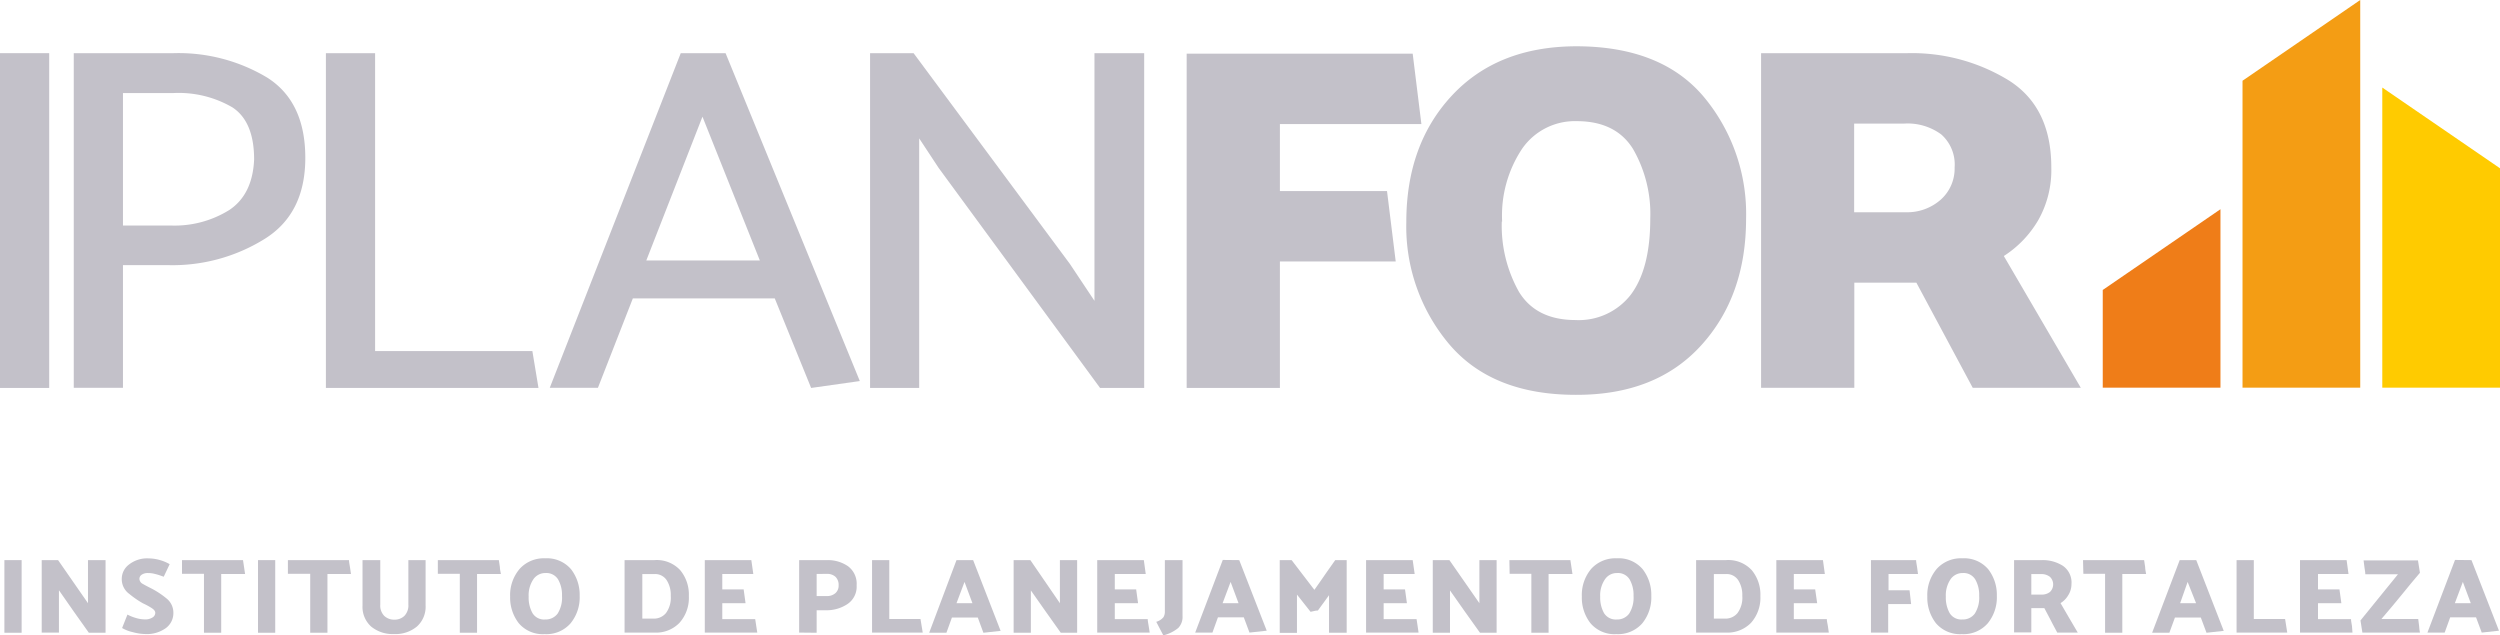 <svg xmlns="http://www.w3.org/2000/svg" viewBox="0 0 290.12 73.71"><defs><style>.cls-1{fill:#c3c1c9;}.cls-2{fill:#ef7d18;}.cls-3{fill:#ffcb00;}.cls-4{fill:#f49d14;}</style></defs><title>Logo_IPLA_Full_Col_Branco</title><g id="Layer_2" data-name="Layer 2"><g id="PACK_DE_LOGOS" data-name="PACK DE LOGOS"><g id="Logo_IPLA_Full_Col_Branco"><rect class="cls-1" y="6.17" width="5.71" height="38.85"/><path class="cls-1" d="M20.1,10.8H14.27V26.17H19.8a12,12,0,0,0,6.81-1.8q2.7-1.8,2.88-5.86,0-4.4-2.52-6.05A12.38,12.38,0,0,0,20.1,10.8M8.56,45V6.17h11.6A20,20,0,0,1,31,9q4.43,2.8,4.43,9.32t-4.79,9.45a20.25,20.25,0,0,1-11.09,3H14.27V45Z"/><polygon class="cls-1" points="62.49 45.02 37.82 45.02 37.82 6.17 43.53 6.17 43.53 40.74 61.78 40.74 62.49 45.02"/><path class="cls-1" d="M81.52,13.54,75,30.23H88.18ZM84.2,6.17,99.78,44.22l-5.65.8L89.91,34.63H73.44L69.39,45H63.8L79,6.17Z"/><polygon class="cls-1" points="100.97 45.02 100.97 6.17 106.02 6.17 124.16 30.63 127.01 34.91 127.01 6.17 132.78 6.17 132.78 45.02 127.66 45.02 108.93 19.49 106.67 16.06 106.67 45.02 100.97 45.02"/><polygon class="cls-1" points="161.97 30.34 148.53 30.34 148.53 45.02 137.71 45.02 137.71 6.23 163.94 6.23 164.95 14.4 148.53 14.4 148.53 22.17 160.96 22.17 161.97 30.34"/><path class="cls-1" d="M174.28,25.71a15.66,15.66,0,0,0,2,8.17q2,3.25,6.54,3.26a7.64,7.64,0,0,0,6.43-2.94c1.5-2,2.26-4.91,2.26-8.83a15.1,15.1,0,0,0-2-8.08q-2-3.22-6.51-3.23a7.45,7.45,0,0,0-6.36,3.2,14,14,0,0,0-2.32,8.45m-11.12.06q0-9,5.29-14.68t14.39-5.72q9.87,0,14.81,5.83a21.2,21.2,0,0,1,4.94,14.17q0,9-5.24,14.74t-14.51,5.71q-9.69,0-14.68-5.85a21.16,21.16,0,0,1-5-14.2"/><path class="cls-1" d="M221,14.34h-5.83V24.63h5.95a5.88,5.88,0,0,0,4.1-1.46,4.83,4.83,0,0,0,1.61-3.74,4.66,4.66,0,0,0-1.55-3.83A6.6,6.6,0,0,0,221,14.34M204.37,45V6.17h17a21.51,21.51,0,0,1,11.68,3.12q5,3.11,5,10.14a11.81,11.81,0,0,1-1.51,6.11,12.36,12.36,0,0,1-4,4.17L241.47,45H228.93L222.39,32.8h-7.2V45Z"/><polygon class="cls-2" points="244.02 33.65 244.02 44.99 257.68 44.99 257.68 24.28 244.02 33.65"/><polygon class="cls-3" points="290.12 19.53 290.12 44.99 276.46 44.99 276.46 10.16 290.12 19.53"/><polygon class="cls-4" points="260.24 9.37 260.24 44.99 273.9 44.99 273.9 0 260.24 9.37"/><path class="cls-1" d="M2.51,65v8.43h-2V65Z"/><path class="cls-1" d="M12.25,65v8.43H10.31c-.58-.8-1.16-1.62-1.74-2.45S7.41,69.3,6.84,68.5v4.91h-2V65H6.74l3.47,5V65Z"/><path class="cls-1" d="M14.13,67.17A2.08,2.08,0,0,1,15,65.49a3.4,3.4,0,0,1,2.25-.69,4.91,4.91,0,0,1,1.29.19,5,5,0,0,1,1.15.48L19,66.93c-.38-.14-.7-.25-1-.32a3.11,3.11,0,0,0-.84-.11,1.24,1.24,0,0,0-.71.19.57.57,0,0,0-.27.5.69.69,0,0,0,.41.58c.27.16.6.33,1,.53a9.92,9.92,0,0,1,1.71,1.13,2.11,2.11,0,0,1,.82,1.71,2.15,2.15,0,0,1-.86,1.74,3.78,3.78,0,0,1-2.41.7,6,6,0,0,1-1.44-.22,4.32,4.32,0,0,1-1.24-.48l.62-1.56a4.78,4.78,0,0,0,.93.38,3.75,3.75,0,0,0,1.08.18,1.52,1.52,0,0,0,.91-.23.63.63,0,0,0,.31-.53c0-.19-.14-.38-.44-.57s-.61-.36-1-.54A11,11,0,0,1,15,68.92,2.11,2.11,0,0,1,14.13,67.17Z"/><path class="cls-1" d="M21.12,65H28.2l.12.8.12.81H25.67v6.82h-2V66.59H21.12Z"/><path class="cls-1" d="M31.94,65v8.43h-2V65Z"/><path class="cls-1" d="M33.41,65H40.5c0,.27.08.54.11.8l.12.81H38v6.82h-2V66.59H33.41Z"/><path class="cls-1" d="M44.13,65v5.16a1.7,1.7,0,0,0,.46,1.31,1.65,1.65,0,0,0,1.17.44,1.62,1.62,0,0,0,1.17-.44,1.73,1.73,0,0,0,.46-1.31V65h2v5.27a3.07,3.07,0,0,1-1,2.43,3.88,3.88,0,0,1-2.66.88,3.93,3.93,0,0,1-2.66-.87,3.06,3.06,0,0,1-1-2.44V65Z"/><path class="cls-1" d="M50.81,65h7.08l.12.8c0,.27.07.54.12.81H55.36v6.82h-2V66.59H50.81Z"/><path class="cls-1" d="M63.27,64.79a3.68,3.68,0,0,1,3,1.27,4.84,4.84,0,0,1,1,3.09,4.76,4.76,0,0,1-1.07,3.2,3.73,3.73,0,0,1-3,1.24,3.65,3.65,0,0,1-3-1.27,4.84,4.84,0,0,1-1-3.09A4.69,4.69,0,0,1,60.32,66,3.78,3.78,0,0,1,63.27,64.79Zm0,7.1a1.73,1.73,0,0,0,1.44-.68,3.46,3.46,0,0,0,.51-2.06,3.61,3.61,0,0,0-.45-1.9,1.59,1.59,0,0,0-1.46-.75,1.67,1.67,0,0,0-1.43.75,3.33,3.33,0,0,0-.53,2,3.67,3.67,0,0,0,.45,1.91A1.57,1.57,0,0,0,63.26,71.89Z"/><path class="cls-1" d="M75.94,73.41H72.48V65h3.46a3.71,3.71,0,0,1,3,1.17,4.44,4.44,0,0,1,1,3,4.34,4.34,0,0,1-1.09,3.11A3.77,3.77,0,0,1,75.94,73.41Zm0-6.79h-1.4v5.17h1.31a1.81,1.81,0,0,0,1.43-.64,3,3,0,0,0,.56-2,3.15,3.15,0,0,0-.48-1.83A1.6,1.6,0,0,0,75.92,66.62Z"/><path class="cls-1" d="M87.88,73.41H81.79V65h5.4l.23,1.61h-3.6v1.79H86.3l.22,1.6h-2.7v1.85h3.82l.12.79Z"/><path class="cls-1" d="M92.74,73.41V65H96a4.11,4.11,0,0,1,2.41.71,2.53,2.53,0,0,1,1,2.22,2.42,2.42,0,0,1-1.08,2.18,4.36,4.36,0,0,1-2.44.71H94.77v2.61Zm3.18-6.81H94.77v2.57h1.17a1.44,1.44,0,0,0,1-.33,1.14,1.14,0,0,0,.38-.9,1.31,1.31,0,0,0-.36-1A1.42,1.42,0,0,0,95.92,66.6Z"/><path class="cls-1" d="M107.08,73.41H101.2V65h2v6.83h3.62Z"/><path class="cls-1" d="M112.93,65l3.19,8.21-2,.22-.65-1.77h-3l-.64,1.77h-2L111,65Zm-1,2.53L111,70h1.85Z"/><path class="cls-1" d="M125,65v8.43H123.1c-.58-.8-1.16-1.62-1.74-2.45s-1.16-1.66-1.73-2.46v4.91h-2V65h1.94L123,70V65Z"/><path class="cls-1" d="M133.42,73.41h-6.09V65h5.41l.22,1.61h-3.59v1.79h2.48l.22,1.6h-2.7v1.85h3.82c0,.26.08.53.11.79Z"/><path class="cls-1" d="M137.23,65v6.47a1.85,1.85,0,0,1-.49,1.4,4.36,4.36,0,0,1-1.74.86l-.41-.78-.41-.79a1.69,1.69,0,0,0,.84-.54,1.26,1.26,0,0,0,.16-.67V65Z"/><path class="cls-1" d="M143.81,65,147,73.19l-2,.22-.66-1.77h-3l-.64,1.77h-2l3.2-8.43Zm-1,2.53L141.88,70h1.85Z"/><path class="cls-1" d="M152.09,71l-1.58-2v4.44h-2V65h1.38l2.64,3.45c.41-.57.81-1.15,1.21-1.73s.81-1.15,1.21-1.72h1.33v8.43h-2.05V69.07l-.64.89c-.22.29-.43.59-.65.89a1.83,1.83,0,0,0-.4.05Z"/><path class="cls-1" d="M164.62,73.41h-6.09V65h5.41l.23,1.61h-3.6v1.79h2.48l.22,1.6h-2.7v1.85h3.82l.12.79C164.54,72.88,164.58,73.15,164.62,73.41Z"/><path class="cls-1" d="M173.68,65v8.43h-1.93c-.58-.8-1.16-1.62-1.75-2.45s-1.16-1.66-1.73-2.46v4.91h-2V65h1.93l3.48,5V65Z"/><path class="cls-1" d="M175.16,65h7.08l.12.8.12.81h-2.77v6.82h-2V66.59h-2.52Z"/><path class="cls-1" d="M187.63,64.79a3.65,3.65,0,0,1,3,1.27,4.84,4.84,0,0,1,1,3.09,4.75,4.75,0,0,1-1.06,3.2,3.76,3.76,0,0,1-3,1.24,3.64,3.64,0,0,1-3-1.27,4.79,4.79,0,0,1-1-3.09A4.69,4.69,0,0,1,184.67,66,3.79,3.79,0,0,1,187.63,64.79Zm0,7.1a1.71,1.71,0,0,0,1.43-.68,3.46,3.46,0,0,0,.51-2.06,3.61,3.61,0,0,0-.45-1.9,1.58,1.58,0,0,0-1.46-.75,1.65,1.65,0,0,0-1.42.75,3.26,3.26,0,0,0-.54,2,3.67,3.67,0,0,0,.45,1.91A1.6,1.6,0,0,0,187.62,71.89Z"/><path class="cls-1" d="M200.29,73.41h-3.46V65h3.46a3.71,3.71,0,0,1,3,1.17,4.44,4.44,0,0,1,1,3,4.38,4.38,0,0,1-1.09,3.11A3.81,3.81,0,0,1,200.29,73.41Zm0-6.79h-1.4v5.17h1.31a1.8,1.8,0,0,0,1.43-.64,3,3,0,0,0,.56-2,3.15,3.15,0,0,0-.48-1.83A1.6,1.6,0,0,0,200.27,66.62Z"/><path class="cls-1" d="M212.23,73.41h-6.09V65h5.41l.22,1.61h-3.6v1.79h2.48l.23,1.6h-2.71v1.85H212c0,.26.08.53.12.79Z"/><path class="cls-1" d="M221.78,70.1h-2.66v3.31h-2V65h5.24c0,.26.08.53.11.8s.08.55.11.81h-3.42V68.5h2.44Z"/><path class="cls-1" d="M227.73,64.79a3.67,3.67,0,0,1,3,1.27,4.84,4.84,0,0,1,1,3.09,4.76,4.76,0,0,1-1.07,3.2,3.73,3.73,0,0,1-3,1.24,3.67,3.67,0,0,1-3-1.27,4.84,4.84,0,0,1-1-3.09A4.69,4.69,0,0,1,224.77,66,3.79,3.79,0,0,1,227.73,64.79Zm0,7.1a1.72,1.72,0,0,0,1.44-.68,3.46,3.46,0,0,0,.51-2.06,3.61,3.61,0,0,0-.45-1.9,1.58,1.58,0,0,0-1.46-.75,1.68,1.68,0,0,0-1.43.75,3.33,3.33,0,0,0-.53,2,3.67,3.67,0,0,0,.45,1.91A1.58,1.58,0,0,0,227.71,71.89Z"/><path class="cls-1" d="M238.74,73.41c-.25-.47-.51-.94-.75-1.42l-.75-1.42-.2,0h-1.31v2.82h-2V65h3.24a4.34,4.34,0,0,1,2.42.66,2.35,2.35,0,0,1,1,2.13A2.41,2.41,0,0,1,240,69.1a2.59,2.59,0,0,1-.88.89l1,1.72,1,1.7Zm-1.87-6.79h-1.14V69h1.16a1.53,1.53,0,0,0,1-.3,1.22,1.22,0,0,0,0-1.76A1.6,1.6,0,0,0,236.87,66.62Z"/><path class="cls-1" d="M241.73,65h7.09l.12.8c0,.27.07.54.11.81h-2.76v6.82h-2V66.59h-2.52Z"/><path class="cls-1" d="M254.87,65l3.19,8.21-2,.22-.66-1.77h-3l-.65,1.77h-2l3.2-8.43Zm-1,2.53L253,70h1.85Z"/><path class="cls-1" d="M265.43,73.41h-5.88V65h2v6.83h3.63Z"/><path class="cls-1" d="M273,73.41h-6.09V65h5.41l.22,1.61H269v1.79h2.49l.22,1.6H269v1.85h3.83c0,.26.08.53.11.79Z"/><path class="cls-1" d="M280.83,66.47c-.7.82-1.39,1.65-2.09,2.52s-1.49,1.8-2.38,2.84h4.27l.1.79c0,.26.06.53.1.79h-6.68L273.93,72l4.35-5.36h-3.79c0-.27-.07-.54-.1-.81s-.07-.53-.1-.8h6.31Z"/><path class="cls-1" d="M286.81,65,290,73.19l-2,.22-.66-1.77h-3l-.64,1.77h-2l3.2-8.43Zm-1,2.53L284.88,70h1.85Z"/></g></g></g></svg>